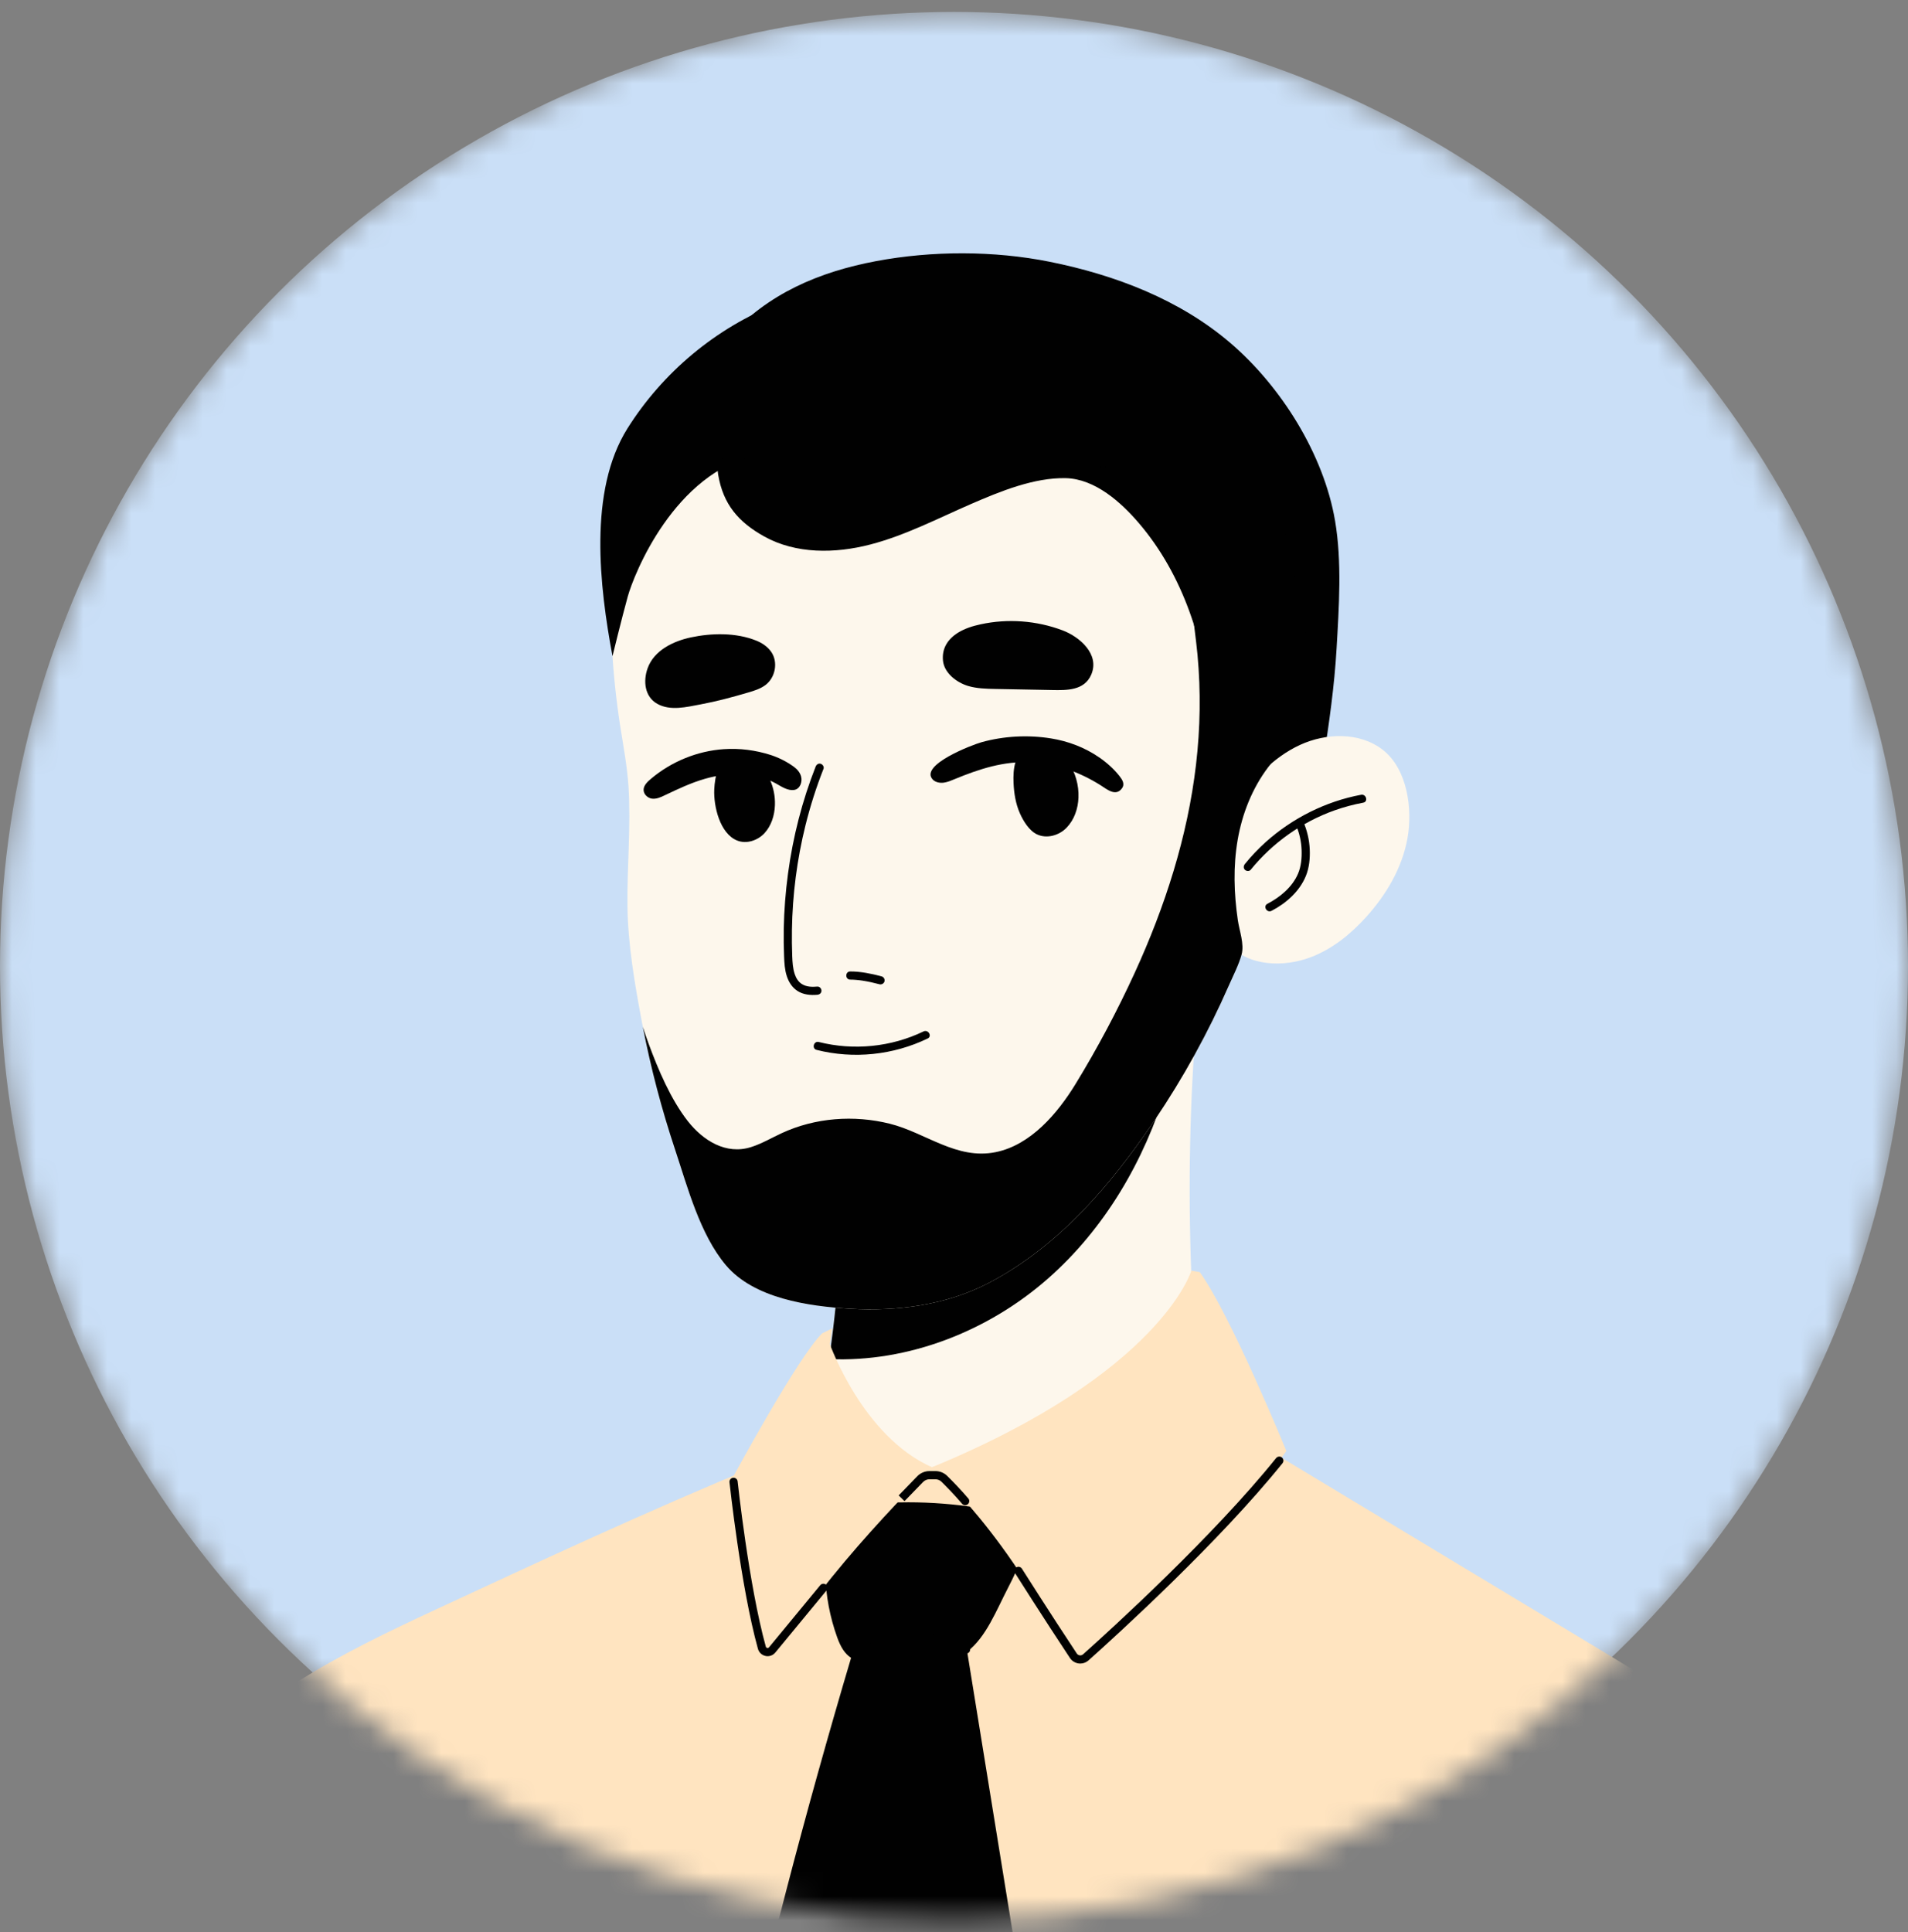<svg width="80" height="81" viewBox="0 0 80 81" fill="none" xmlns="http://www.w3.org/2000/svg">
<rect x="0" y="0" width="80" height="81" fill="#808080" stroke="none"/>
<mask id="mask0_2492_27056" style="mask-type:alpha" maskUnits="userSpaceOnUse" x="0" y="0" width="80" height="81">
<circle cx="40" cy="40.5" r="40" fill="#C3DEF7"/>
</mask>
<g mask="url(#mask0_2492_27056)">
<circle cx="40" cy="40.5" r="40" fill="#CADFF7"/>
<path d="M50.465 60.079L38.813 65.491L33.953 61.52C34.28 60.016 34.551 58.5 34.762 56.975C35.192 53.926 35.392 50.844 35.362 47.764L50.123 38.842L50.592 38.559C49.689 45.693 49.645 52.937 50.465 60.079Z" fill="#FDF7EC"/>
<path d="M48.906 45.614C47.986 48.648 46.331 51.498 43.937 53.602C41.43 55.806 38.081 57.119 34.766 56.975C35.196 53.926 35.396 50.844 35.365 47.764L50.126 38.842C50.169 41.15 49.571 43.419 48.906 45.614Z" fill="#010101"/>
<path d="M54.528 27.832C54.454 31.171 53.906 34.476 52.9 37.659C52.79 38.007 52.675 38.352 52.555 38.696C51.534 41.614 50.141 44.402 48.41 46.962C46.577 49.681 44.388 52.253 41.441 53.791C39.676 54.712 37.594 54.983 35.627 54.865C33.899 54.758 31.615 54.438 30.434 53.038C29.345 51.745 28.827 49.764 28.303 48.187C27.742 46.504 27.288 44.788 26.953 43.047C26.939 42.982 26.927 42.919 26.915 42.853C26.617 41.264 26.325 39.59 26.308 37.968C26.291 36.301 26.459 34.623 26.351 32.953C26.294 32.101 26.132 31.261 26.001 30.417C25.662 28.223 25.542 25.996 25.645 23.778C25.791 20.587 27.622 18.189 30.076 16.272C31.968 14.792 34.122 13.626 36.441 13.002C38.017 12.576 39.667 12.407 41.294 12.546C42.793 12.674 44.407 12.866 45.799 13.458C48.552 14.627 50.931 16.665 52.507 19.208C52.864 19.782 53.165 20.383 53.417 21C54.296 23.147 54.581 25.514 54.528 27.832Z" fill="#FDF7EC"/>
<path d="M53.846 34.899C55.022 34.172 55.292 33.111 55.486 31.867C55.728 30.309 55.95 28.763 56.041 27.188C56.141 25.459 56.27 23.546 55.977 21.831C55.502 19.044 53.717 16.204 51.597 14.386C49.469 12.561 46.76 11.526 44.012 10.974C41.674 10.504 39.082 10.507 36.739 10.946C34.356 11.393 32.17 12.313 30.541 14.155C30.032 14.729 29.633 15.425 29.532 16.186C29.43 16.96 29.822 17.27 30.045 17.915C30.244 18.491 30.008 19.279 30.114 19.91C30.322 21.135 30.955 21.884 32.042 22.489C33.374 23.23 35.015 23.21 36.489 22.827C37.964 22.444 39.327 21.73 40.725 21.124C41.923 20.604 43.355 20.015 44.687 20.045C45.913 20.074 47.005 21.056 47.755 21.934C49.625 24.124 50.497 26.945 50.785 29.771C50.93 31.197 50.935 32.634 50.858 34.063C50.811 34.935 50.622 35.32 51.639 35.411C52.404 35.479 53.192 35.303 53.846 34.899Z" fill="#010101"/>
<path d="M32.599 12.729C30.016 13.745 27.782 15.615 26.306 17.965C24.661 20.585 25.137 24.598 25.681 27.507C25.681 27.507 26.061 25.951 26.32 25.011C26.579 24.072 28.269 19.809 31.767 19.064C35.264 18.319 32.599 12.729 32.599 12.729Z" fill="#010101"/>
<path d="M52.992 32.291C53.441 31.858 53.944 31.487 54.51 31.227C55.59 30.73 56.997 30.675 57.973 31.43C59.02 32.241 59.235 33.934 59.012 35.152C58.786 36.392 58.118 37.52 57.272 38.453C56.624 39.168 55.85 39.793 54.947 40.132C53.823 40.555 52.336 40.524 51.487 39.563C51.215 39.254 51.052 38.863 50.937 38.467C50.387 36.565 50.959 34.78 52.142 33.248C52.402 32.911 52.684 32.587 52.992 32.291Z" fill="#FDF7EC"/>
<path d="M57.068 33.318C55.584 33.596 54.188 34.297 53.065 35.305C52.752 35.587 52.462 35.893 52.197 36.22C52.139 36.292 52.127 36.393 52.197 36.463C52.257 36.523 52.38 36.535 52.439 36.463C53.357 35.331 54.584 34.459 55.958 33.971C56.349 33.833 56.751 33.725 57.159 33.649C57.376 33.608 57.284 33.277 57.068 33.318Z" fill="#010101"/>
<path d="M53.314 38.184C53.923 37.869 54.487 37.37 54.752 36.725C54.894 36.38 54.932 35.984 54.916 35.613C54.899 35.205 54.803 34.81 54.643 34.435C54.607 34.35 54.481 34.331 54.409 34.373C54.321 34.425 54.311 34.523 54.347 34.608C54.485 34.931 54.561 35.282 54.574 35.632C54.586 35.965 54.556 36.32 54.424 36.628C54.184 37.188 53.671 37.614 53.141 37.888C52.945 37.989 53.118 38.285 53.314 38.184Z" fill="#010101"/>
<path d="M54.528 27.832C54.511 28.62 54.633 29.525 54.369 30.272C54.117 30.984 53.622 31.569 53.173 32.163C52.503 33.048 52.084 34.111 51.895 35.201C51.701 36.316 51.737 37.46 51.901 38.576C51.966 39.024 52.179 39.574 52.058 40.016C51.945 40.431 51.701 40.912 51.526 41.309C50.66 43.282 49.617 45.177 48.411 46.962C46.577 49.68 44.389 52.252 41.442 53.791C39.677 54.712 37.595 54.983 35.627 54.864C33.9 54.758 31.616 54.437 30.435 53.038C29.345 51.745 28.828 49.764 28.303 48.186C27.743 46.504 27.289 44.787 26.953 43.047C27.029 43.285 27.111 43.522 27.197 43.757C27.594 44.834 28.129 46.097 28.843 47.005C29.482 47.816 30.442 48.418 31.486 48.089C31.938 47.946 32.347 47.703 32.776 47.504C34.181 46.852 35.809 46.734 37.307 47.108C38.808 47.481 40.102 48.632 41.745 48.3C43.222 48.003 44.346 46.665 45.088 45.456C46.014 43.944 46.846 42.376 47.585 40.764C48.849 38.003 49.795 35.074 50.148 32.049C50.327 30.523 50.351 28.981 50.21 27.451C50.076 26.011 49.725 24.502 50.212 23.087C50.486 22.289 51.036 21.567 51.79 21.193C52.301 20.941 52.859 20.904 53.418 21C54.297 23.147 54.581 25.514 54.528 27.832Z" fill="#010101"/>
<path d="M30.272 19.566C30.279 18.595 30.596 17.65 31.169 16.867C31.224 16.793 31.181 16.676 31.107 16.633C31.02 16.582 30.928 16.619 30.873 16.694C30.266 17.523 29.936 18.54 29.93 19.566C29.928 19.787 30.271 19.787 30.272 19.566Z" fill="#010101"/>
<path d="M44.783 19.762C46.021 19.427 47.368 19.526 48.548 20.03C48.887 20.175 49.21 20.354 49.515 20.56C49.698 20.685 49.87 20.387 49.688 20.264C48.57 19.505 47.189 19.142 45.842 19.238C45.453 19.265 45.068 19.33 44.692 19.431C44.479 19.489 44.569 19.82 44.783 19.762Z" fill="#010101"/>
<path d="M50.904 27.619C51.25 27.113 51.771 26.73 52.355 26.546C52.96 26.355 53.609 26.39 54.197 26.625C54.535 26.759 54.843 26.965 55.102 27.219C55.259 27.374 55.502 27.132 55.344 26.977C54.826 26.466 54.139 26.155 53.416 26.09C52.724 26.027 52.016 26.222 51.443 26.612C51.114 26.836 50.833 27.117 50.608 27.445C50.483 27.628 50.78 27.8 50.904 27.619Z" fill="#010101"/>
<path d="M44.064 30.955C44.787 31.07 45.491 31.338 46.094 31.755C46.402 31.967 46.704 32.236 46.935 32.53C47.059 32.687 47.176 32.867 47.04 33.051C46.778 33.407 46.407 33.083 46.151 32.922C45.258 32.359 44.286 32.014 43.225 31.957C42.096 31.896 41.06 32.236 40.03 32.661C39.882 32.722 39.733 32.788 39.573 32.81C39.414 32.831 39.24 32.801 39.122 32.693C39.115 32.686 39.108 32.679 39.102 32.672C38.556 32.066 40.767 31.222 41.16 31.113C42.097 30.854 43.104 30.801 44.064 30.955Z" fill="#010101"/>
<path d="M30.347 31.406C31.006 31.361 31.673 31.446 32.304 31.647C32.652 31.759 33.004 31.935 33.3 32.155C33.434 32.255 33.547 32.392 33.59 32.556C33.648 32.782 33.544 33.073 33.306 33.114C33.031 33.162 32.759 32.969 32.53 32.842C31.631 32.345 30.531 32.371 29.566 32.646C28.98 32.813 28.425 33.076 27.874 33.339C27.708 33.419 27.531 33.5 27.349 33.482C27.171 33.465 26.991 33.312 26.985 33.12C26.978 32.922 27.165 32.757 27.301 32.643C28.158 31.921 29.239 31.482 30.347 31.406Z" fill="#010101"/>
<path d="M32.492 33.748C32.517 33.015 32.196 32.24 31.584 31.915C31.331 31.781 31.049 31.677 30.763 31.698C30.114 31.744 29.973 32.564 29.948 33.093C29.915 33.789 30.181 34.945 30.907 35.236C31.3 35.394 31.774 35.235 32.059 34.922C32.337 34.617 32.477 34.19 32.492 33.748Z" fill="#010101"/>
<path d="M45.219 33.436C45.26 32.39 44.611 31.267 43.513 31.223C43.307 31.215 43.103 31.203 42.943 31.342C42.772 31.492 42.655 31.706 42.587 31.92C42.493 32.213 42.483 32.527 42.497 32.834C42.517 33.261 42.586 33.695 42.76 34.089C42.902 34.412 43.148 34.82 43.476 34.976C43.887 35.173 44.409 35.025 44.724 34.695C45.043 34.361 45.2 33.906 45.219 33.436Z" fill="#010101"/>
<path d="M35.65 41.067C35.73 41.067 35.811 41.071 35.891 41.078C35.991 41.086 36.08 41.097 36.16 41.109C36.401 41.146 36.639 41.199 36.874 41.262C36.964 41.285 37.06 41.232 37.085 41.142C37.109 41.053 37.055 40.955 36.965 40.931C36.539 40.818 36.093 40.724 35.65 40.725C35.429 40.724 35.429 41.067 35.65 41.067Z" fill="#010101"/>
<path d="M34.198 32.138C33.632 33.578 33.247 35.085 33.041 36.618C32.937 37.389 32.876 38.165 32.862 38.942C32.856 39.327 32.86 39.711 32.876 40.096C32.887 40.372 32.902 40.654 32.989 40.918C33.069 41.168 33.21 41.392 33.432 41.538C33.677 41.7 33.987 41.728 34.272 41.702C34.364 41.694 34.443 41.629 34.443 41.531C34.443 41.444 34.365 41.351 34.272 41.359C34.051 41.379 33.816 41.374 33.622 41.253C33.475 41.162 33.379 41.007 33.323 40.838C33.24 40.591 33.227 40.334 33.217 40.075C33.203 39.711 33.199 39.346 33.205 38.982C33.228 37.504 33.417 36.031 33.773 34.596C33.973 33.791 34.225 33 34.529 32.229C34.563 32.143 34.491 32.041 34.409 32.018C34.312 31.991 34.232 32.051 34.198 32.138Z" fill="#010101"/>
<path d="M34.239 44.013C35.791 44.405 37.454 44.231 38.895 43.536C39.094 43.44 38.92 43.144 38.722 43.239C37.367 43.894 35.789 44.05 34.33 43.682C34.117 43.628 34.025 43.959 34.239 44.013Z" fill="#010101"/>
<path d="M45.755 28.28C46.121 27.424 45.262 26.694 44.555 26.427C43.463 26.014 42.252 25.924 41.112 26.173C40.784 26.244 40.459 26.345 40.173 26.521C39.739 26.79 39.486 27.18 39.538 27.698C39.591 28.22 40.117 28.614 40.59 28.756C40.959 28.866 41.349 28.874 41.733 28.882C42.527 28.897 43.321 28.912 44.114 28.927C44.73 28.939 45.468 28.952 45.755 28.28Z" fill="#010101"/>
<path d="M32.332 27.321C32.64 27.757 32.508 28.415 32.086 28.724C31.873 28.88 31.617 28.959 31.366 29.032C30.711 29.225 30.05 29.403 29.379 29.528C28.795 29.637 28.106 29.815 27.555 29.503C27.033 29.207 26.958 28.559 27.154 28.014C27.427 27.254 28.245 26.875 28.964 26.721C29.842 26.534 30.862 26.515 31.705 26.854C31.948 26.951 32.178 27.103 32.332 27.321Z" fill="#010101"/>
<path d="M82.348 90.154C80.815 84.942 79.131 79.563 75.507 75.517C73.023 72.746 69.786 70.784 66.599 68.864C60.604 65.251 54.609 61.638 48.614 58.025L39.076 61.509L33.501 60.743C29.129 62.461 23.866 64.873 19.773 66.778C15.879 68.591 11.494 70.47 8.57 73.699C5.708 76.86 4.036 80.899 2.625 84.868C2.178 86.126 1.756 87.393 1.326 88.658C0.821 90.141 0.347 91.634 -0.096 93.137C-0.413 94.214 -0.715 95.295 -1 96.381L82.348 90.154Z" fill="#FFE4C0"/>
<path d="M43.716 88.773C42.662 82.263 41.607 75.752 40.553 69.242C41.347 68.628 41.762 67.536 42.274 66.547C42.673 65.775 43.226 64.636 42.612 63.819C42.174 63.235 41.282 63.24 40.628 63.152C39.664 63.021 38.692 62.962 37.719 62.983C37.091 62.996 35.792 62.869 35.24 63.252C34.508 63.76 34.587 65.247 34.605 65.996C34.626 66.908 34.8 67.795 35.101 68.637C35.253 69.061 35.428 69.332 35.685 69.499C33.771 75.937 32.075 82.44 30.609 88.995L43.716 88.773Z" fill="#010101"/>
<path d="M35.964 69.396C36.146 68.8 36.939 68.755 37.451 68.734C38.101 68.707 38.753 68.775 39.383 68.937C39.738 69.028 40.086 69.148 40.421 69.297C40.505 69.334 40.605 69.321 40.655 69.235C40.698 69.162 40.679 69.038 40.594 69.001C39.931 68.706 39.235 68.514 38.515 68.43C38.156 68.389 37.793 68.375 37.431 68.391C37.075 68.407 36.699 68.433 36.365 68.567C36.028 68.702 35.742 68.949 35.633 69.305C35.569 69.517 35.899 69.607 35.964 69.396Z" fill="#010101"/>
<path d="M49.953 53.266C49.953 53.266 48.69 57.544 39.078 61.509C39.078 61.509 42.444 64.39 44.985 69.948C44.985 69.948 50.973 65.103 53.936 60.825C53.936 60.825 51.604 55.128 50.305 53.329L49.953 53.266Z" fill="#FFE4C0"/>
<path d="M39.078 61.509C39.078 61.509 34.427 66.026 32.499 69.525C32.499 69.525 30.483 66.435 30.77 61.855C30.77 61.855 33.449 56.902 34.469 55.897L34.895 55.688L34.797 56.349C34.797 56.349 36.163 60.22 39.078 61.509Z" fill="#FFE4C0"/>
<path d="M40.469 63.099C40.421 63.099 40.373 63.078 40.339 63.039C40.002 62.645 39.654 62.294 39.477 62.119C39.408 62.051 39.316 62.013 39.219 62.013H38.971C38.873 62.013 38.777 62.053 38.708 62.123C38.432 62.407 37.926 62.929 37.926 62.929L37.68 62.69C37.68 62.69 38.186 62.167 38.463 61.884C38.595 61.748 38.781 61.67 38.971 61.67H39.219C39.407 61.67 39.584 61.742 39.717 61.874C39.939 62.093 40.271 62.433 40.599 62.816C40.66 62.887 40.652 62.996 40.581 63.057C40.548 63.085 40.509 63.099 40.469 63.099Z" fill="#010101"/>
<path d="M32.185 69.43C32.156 69.43 32.126 69.427 32.097 69.42C31.943 69.387 31.821 69.272 31.779 69.12C31.058 66.522 30.592 62.182 30.587 62.139C30.577 62.045 30.645 61.96 30.739 61.95C30.835 61.941 30.918 62.008 30.928 62.102C30.932 62.146 31.396 66.458 32.109 69.028C32.121 69.07 32.155 69.082 32.169 69.085C32.185 69.088 32.217 69.09 32.243 69.059C32.69 68.519 33.57 67.454 34.391 66.455C34.451 66.382 34.559 66.371 34.632 66.431C34.705 66.492 34.716 66.6 34.656 66.673C33.834 67.672 32.954 68.737 32.507 69.278C32.426 69.375 32.308 69.43 32.185 69.43Z" fill="#010101"/>
<path d="M45.295 69.738C45.273 69.738 45.25 69.737 45.228 69.734C45.078 69.714 44.944 69.631 44.861 69.505C43.738 67.81 42.569 65.963 42.558 65.945C42.507 65.865 42.531 65.759 42.611 65.708C42.691 65.657 42.797 65.681 42.848 65.761C42.859 65.78 44.026 67.623 45.147 69.315C45.175 69.359 45.22 69.387 45.272 69.394C45.323 69.4 45.374 69.385 45.413 69.35C46.645 68.249 50.867 64.403 53.507 61.124C53.567 61.051 53.675 61.039 53.748 61.099C53.822 61.158 53.833 61.266 53.774 61.34C51.117 64.639 46.878 68.5 45.641 69.605C45.545 69.691 45.422 69.738 45.295 69.738Z" fill="#010101"/>
<path d="M13.906 74.164C13.59 76.047 13.386 77.949 13.303 79.856C13.219 81.762 13.252 83.673 13.404 85.575C13.489 86.645 13.612 87.712 13.77 88.774C13.784 88.866 13.899 88.916 13.981 88.894C14.079 88.867 14.114 88.775 14.101 88.683C13.823 86.818 13.662 84.936 13.615 83.051C13.568 81.165 13.636 79.276 13.819 77.398C13.922 76.346 14.061 75.298 14.237 74.255C14.252 74.164 14.213 74.071 14.117 74.044C14.035 74.022 13.921 74.072 13.906 74.164Z" fill="#010101"/>
<path d="M71.432 73.464C69.617 74.976 67.948 76.661 66.452 78.488C64.961 80.309 63.639 82.267 62.513 84.334C61.881 85.493 61.312 86.687 60.806 87.907C60.77 87.992 60.844 88.095 60.926 88.118C61.024 88.145 61.101 88.084 61.136 87.998C62.032 85.841 63.136 83.77 64.421 81.821C65.7 79.88 67.16 78.061 68.778 76.392C69.694 75.446 70.662 74.55 71.674 73.707C71.844 73.565 71.6 73.324 71.432 73.464Z" fill="#010101"/>
</g>
</svg>
